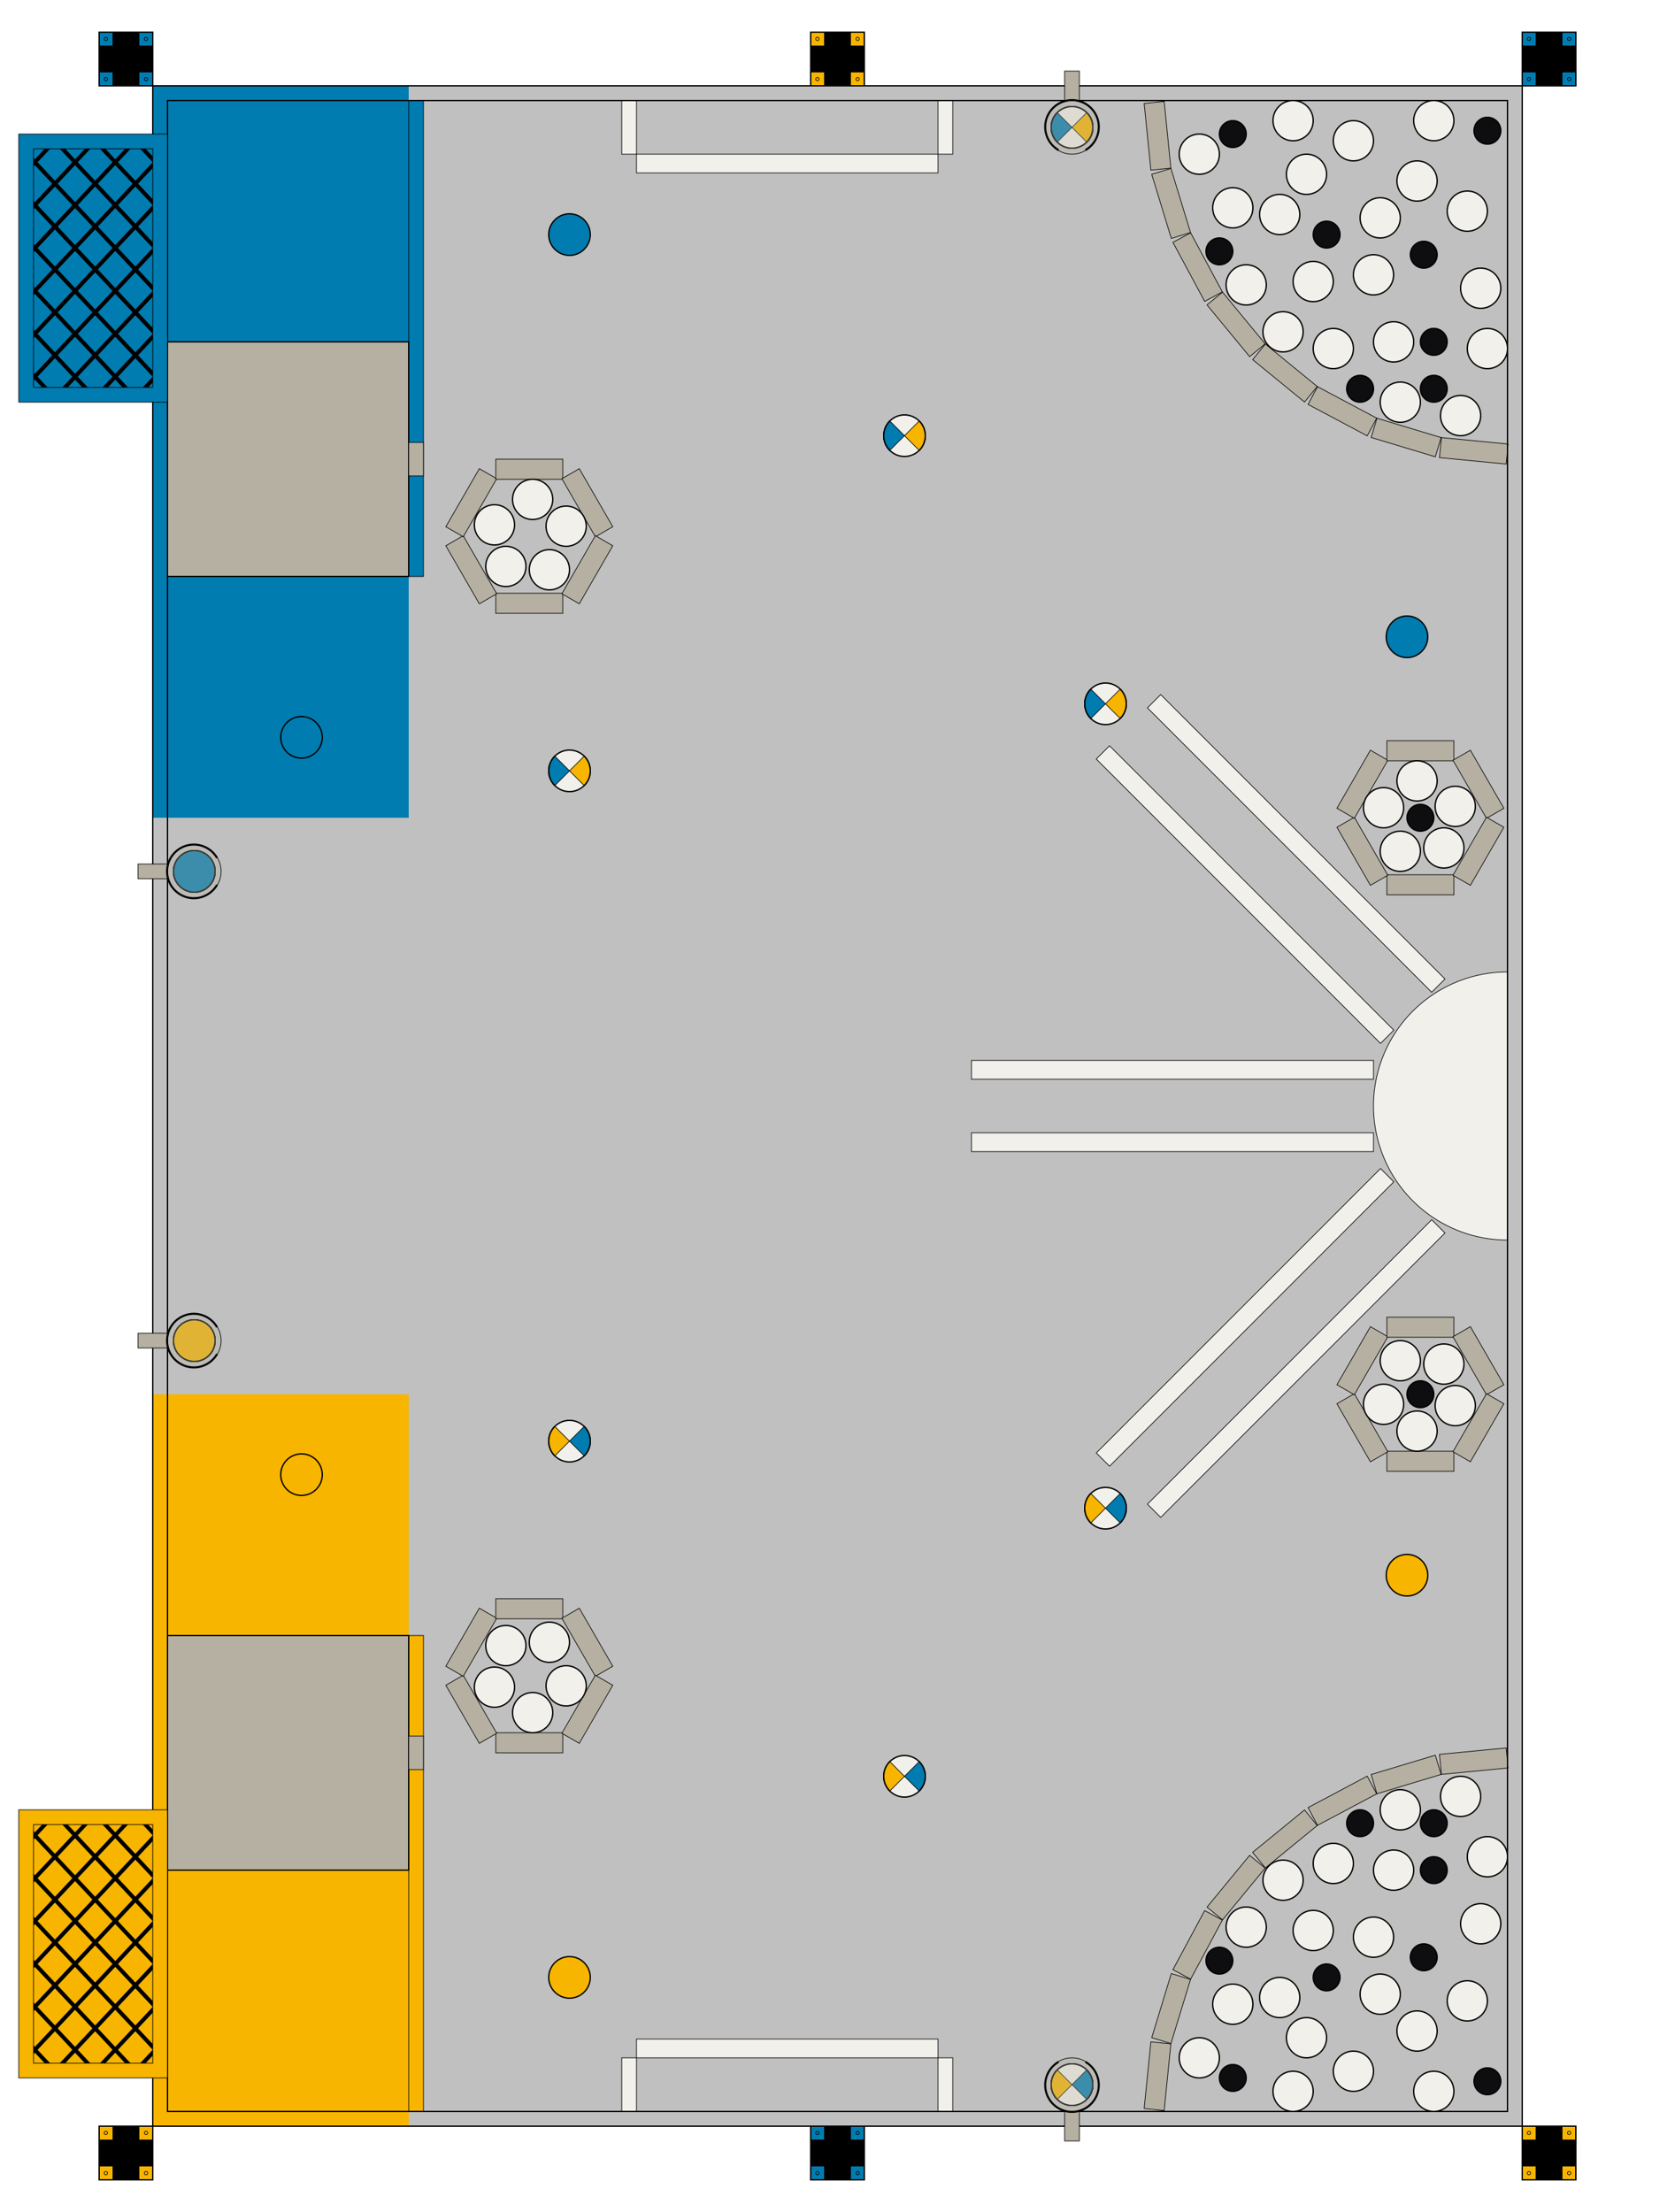 <svg version="1.1"
	xmlns:xlink="http://www.w3.org/1999/xlink"
	xmlns="http://www.w3.org/2000/svg"
	width="2500" height="3300"
	viewBox="-1250 -1650 2500 3300">

	<!--
		Copyright (c) 2016-2017, Roboterclub Aachen e.V.
		All rights reserved.

		Redistribution and use in source and binary forms, with or without
		modification, are permitted provided that the following conditions are met:

		 * Redistributions of source code must retain the above copyright
		   notice, this list of conditions and the following disclaimer.
		 * Redistributions in binary form must reproduce the above copyright
		   notice, this list of conditions and the following disclaimer in the
		   documentation and/or other materials provided with the distribution.
		 * Neither the name of the Roboterclub Aachen e.V. nor the
		   names of its contributors may be used to endorse or promote products
		   derived from this software without specific prior written permission.

		THIS SOFTWARE IS PROVIDED BY ROBOTERCLUB AACHEN E.V. ''AS IS'' AND ANY
		EXPRESS OR IMPLIED WARRANTIES, INCLUDING, BUT NOT LIMITED TO, THE IMPLIED
		WARRANTIES OF MERCHANTABILITY AND FITNESS FOR A PARTICULAR PURPOSE ARE
		DISCLAIMED. IN NO EVENT SHALL ROBOTERCLUB AACHEN E.V. BE LIABLE FOR ANY
		DIRECT, INDIRECT, INCIDENTAL, SPECIAL, EXEMPLARY, OR CONSEQUENTIAL DAMAGES
		(INCLUDING, BUT NOT LIMITED TO, PROCUREMENT OF SUBSTITUTE GOODS OR SERVICES;
		LOSS OF USE, DATA, OR PROFITS; OR BUSINESS INTERRUPTION) HOWEVER CAUSED AND
		ON ANY THEORY OF LIABILITY, WHETHER IN CONTRACT, STRICT LIABILITY, OR TORT
		(INCLUDING NEGLIGENCE OR OTHERWISE) ARISING IN ANY WAY OUT OF THE USE OF THIS
		SOFTWARE, EVEN IF ADVISED OF THE POSSIBILITY OF SUCH DAMAGE.
	-->

	<title>Eurobot 2017 Game Arena</title>

	<!-- The official eurobot colors are:
		- sky blue:			RAL5015		#007cb0
		- traffic yellow:	RAL1023		#f7b500
		- titanium:			RAL????		#0f0f0f
		- dark black:		RAL9005		#0e0e10
		- traffic white:	RAL9016		#f1f0ea
		- pebble gray:		RAL7032		#b5b0a1
		- playing floor:	RAL????		#8f8f8f

		The colors are hardcoded since this significantly speeds up drawing.
	-->
	<defs>
		<!-- beacons are always the same -->
		<g id="beacon" z="350">
			<!-- drawn so that the origin is in the middle of the beacon -->
			<rect x="-40" y="-40" width="80" height="80" fill="black"/>
			<!-- the small gray squares in the corners -->
			<rect x="-40" y="-40" width="20" height="20"/>
			<rect x="20" y="-40" width="20" height="20"/>
			<rect x="20" y="20" width="20" height="20"/>
			<rect x="-40" y="20" width="20" height="20"/>
			<!-- the small screws -->
			<circle cx="-30" cy="-30" r="2.5" stroke="black" stroke-width="1" fill-opacity="0"/>
			<circle cx="30" cy="-30" r="2.5" stroke="black" stroke-width="1" fill-opacity="0"/>
			<circle cx="-30" cy="30" r="2.5" stroke="black" stroke-width="1" fill-opacity="0"/>
			<circle cx="30" cy="30" r="2.5" stroke="black" stroke-width="1" fill-opacity="0"/>

			<!-- the border -->
			<rect x="-40" y="-40" width="80" height="80" stroke="black" stroke-width="2" fill-opacity="0"/>
		</g>

		<!-- the start areas -->
		<g id="start-area">
			<rect x="-1022" y="-1522" width="382" height="1092"/>
			<rect x="-640" y="-1500" width="22" height="710" zheight="22" stroke="black" stroke-width="1"/>
			<!-- Seesaw -->
			<rect x="-1000" y="-1140" width="360" height="350" stroke="black" stroke-width="2" fill="#b5b0a1"/>
			<rect x="-640" y="-990" width="22" height="50" stroke="black" stroke-width="1" fill="#b5b0a1"/>
		</g>

		<!-- static game elements -->

		<!-- the moon base -->
		<g id="moon-base" fill="#f1f0ea" stroke="black" stroke-width="1">
			<rect x="150" y="-1500" width="22" height="80" zheight="22"/>
			<rect x="-322" y="-1500" width="22" height="80" zheight="22"/>
			<rect x="-300" y="-1420" width="450" height="28" zheight="28"/>
		</g>

		<!-- the lunar module -->
		<g id="lunar-storage-leg">
			<rect x="-800" y="-68" width="600" height="28" zheight="28"/>
			<rect x="-800" y="40" width="600" height="28" zheight="28"/>
		</g>
		<g id="lunar-storage" fill="#f1f0ea" stroke="black" stroke-width="1" transform="translate(1000,0)">
			<path zheight="70" d="
				M0,-200
				A200,200 0 0 0 0 200
				Z
				"/>
			<use xlink:href="#lunar-storage-leg" transform="rotate(0)"/>
			<use xlink:href="#lunar-storage-leg" transform="rotate(-45)"/>
			<use xlink:href="#lunar-storage-leg" transform="rotate(45)"/>
		</g>

		<!-- the small craters -->
		<rect id="crater-border-small" x="-50" y="85" width="100" height="30" zheight="4"/>
		<g id="crater-small" fill="#b5b0a1" stroke="black" stroke-width="1">
			<use xlink:href="#crater-border-small" transform="rotate(0)"/>
			<use xlink:href="#crater-border-small" transform="rotate(60)"/>
			<use xlink:href="#crater-border-small" transform="rotate(120)"/>
			<use xlink:href="#crater-border-small" transform="rotate(180)"/>
			<use xlink:href="#crater-border-small" transform="rotate(240)"/>
			<use xlink:href="#crater-border-small" transform="rotate(300)"/>
		</g>

		<!-- the big crater -->
		<rect id="crater-border-big" x="-50" y="510" width="100" height="30" zheight="4"/>
		<g id="crater-big" fill="#b5b0a1" stroke="black" stroke-width="1">
			<use xlink:href="#crater-border-big" transform="rotate(5.5)"/>
			<use xlink:href="#crater-border-big" transform="rotate(16.75)"/>
			<use xlink:href="#crater-border-big" transform="rotate(28)"/>
			<use xlink:href="#crater-border-big" transform="rotate(39.25)"/>
			<use xlink:href="#crater-border-big" transform="rotate(50.5)"/>
			<use xlink:href="#crater-border-big" transform="rotate(61.75)"/>
			<use xlink:href="#crater-border-big" transform="rotate(73)"/>
			<use xlink:href="#crater-border-big" transform="rotate(84.25)"/>
		</g>

		<!-- the rockets -->
		<g id="rocket" fill="#b5b0a1" stroke="black" stroke-width="1">
			<rect x="-44" y="-11" width="44" height="22" zheight="472"/>
			<!-- The top is removed to see whats left inside of the rockets -->
			<circle cx="40" cy="0" r="40" z="475" zheight="80" fill-opacity="0.33"/>
			<path zheight="475" stroke-width="3" fill-opacity="0" d="
				M74,20
				A40,40 0 1 1 74 -20
				"/>
		</g>

		<!-- the shuttle cargo bay -->
		<pattern id="net" x="1022" y="0" width="60" height="64" stroke="black" stroke-width="6" fill-opacity="0" patternUnits="userSpaceOnUse">
			<line x1="0" y1="0" x2="60" y2="64"/>
			<line x1="0" y1="64" x2="60" y2="0"/>
		</pattern>
		<g id="cargo-bay" stroke="black" stroke-width="1">
			<rect x="-1222" y="-1450" zheight="340" width="222" height="400"/>
			<rect x="-1200" y="-1428" width="178" height="356" stroke-width="1" fill="url(#net)"/>
		</g>

		<!-- mobile game elements: have a 2px border! -->

		<circle id="titanium-ore" cx="0" cy="0" r="30" zheight="60" stroke="black" stroke-width="2" fill="#f1f0ea"/>

		<circle id="moon-rock" cx="0" cy="0" r="20" zheight="40" stroke="black" stroke-width="2" fill="#0e0e10"/>

		<!-- lunar modules -->
		<circle id="lunar-module" cx="0" cy="0" r="31" zheight="100" stroke="black" stroke-width="2"/>
		<g id="lunar-module-poly-u" stroke="black" zheight="100" transform="rotate(45)">
			<circle cx="0" cy="0" r="31" fill="#f1f0ea"/>
			<path stroke-width="1" fill="#f7b500" d="
				M0,0
				L0,31.5
				A31.5,31.5 0 0 0 31.5 0
				Z
				"/>
			<path stroke-width="1" fill="#007cb0" d="
				M0,0
				L0,-31.5
				A31.5,31.5 0 0 0 -31.5 0
				Z
				"/>
			<circle cx="0" cy="0" r="31" stroke-width="2" fill-opacity="0"/>
		</g>
		<use id="lunar-module-poly-r" xlink:href="#lunar-module-poly-u" transform="rotate(-90)"/>
		<use id="lunar-module-poly-l" xlink:href="#lunar-module-poly-u" transform="rotate(90)"/>
		<use id="lunar-module-poly-d" xlink:href="#lunar-module-poly-u" transform="rotate(180)"/>

	</defs>

	<!-- Our internal coordinate system is:

		- the origin is in the center of the game area
		- x axis: goes from the rockets to the moon base from negative to positive (left to right)
		- y axis: goes from the blue to yellow start area from negative to positive (down to up)
	-->

	<!-- gray game area excluding border -->
	<rect x="-1022" y="-1522" width="2044" height="3044" fill="#C0C0C0"/>

	<use id="starting-area-ours"   xlink:href="#start-area" fill="#f7b500" transform="scale(1,-1)"/>
	<use id="starting-area-theirs" xlink:href="#start-area" fill="#007cb0"/>

	<!-- draw the beacons -->
	<g id="beacons">
		<!-- ordered -x=>+x -->
		<use x="-1062" y="-1562" id="beacon-theirs-1" xlink:href="#beacon" fill="#007cb0"/>
		<use x="0"     y="-1562" id="beacon-ours-2"   xlink:href="#beacon" fill="#f7b500"/>
		<use x="1062"  y="-1562" id="beacon-theirs-3" xlink:href="#beacon" fill="#007cb0"/>

		<use x="-1062" y="1562"  id="beacon-ours-1"   xlink:href="#beacon" fill="#f7b500"/>
		<use x="0"     y="1562"  id="beacon-theirs-2" xlink:href="#beacon" fill="#007cb0"/>
		<use x="1062"  y="1562"  id="beacon-ours-3"   xlink:href="#beacon" fill="#f7b500"/>
	</g>

	<!-- draw the moon bases -->
	<use id="moon-base-ours"   xlink:href="#moon-base" transform="scale(1,-1)"/>
	<use id="moon-base-theirs" xlink:href="#moon-base"/>

	<!-- draw the lunar lander -->
	<use id="lunar-lander" xlink:href="#lunar-storage"/>

	<!-- draw the small craters -->
	<use x="-460" y="-850" id="crater-2" xlink:href="#crater-small"/>
	<use x="870"  y="-430" id="crater-3" xlink:href="#crater-small"/>
	<use x="870"  y="430"  id="crater-4" xlink:href="#crater-small"/>
	<use x="-460" y="850"  id="crater-5" xlink:href="#crater-small"/>

	<!-- draw the big craters -->
	<use x="1000" y="-1500" id="crater-1" xlink:href="#crater-big"/>
	<use x="1000" y="-1500" id="crater-6" xlink:href="#crater-big" transform="scale(1,-1)"/>

	<!-- draw the borders of the game area -->
	<g fill-opacity="0" stroke="black" stroke-width="2">
		<rect x="-1022" y="-1522" width="2044" height="3044"/>
		<rect x="-1000" y="-1500" width="2000" height="3000"/>
	</g>

	<!-- mobile game elements -->

	<!-- all lunar modules -->
	<!-- identifiers ordered -z => +z then -y => +y -->
	<!-- Z layer 0 -->
	<!-- modules on their side -->
	<use x="350"   y="-1460" z="0"   id="lunar-module-1"        xlink:href="#lunar-module-poly-l"/>
	<use x="-400"  y="-1300" z="0"   id="lunar-module-theirs-1" xlink:href="#lunar-module" fill="#007cb0"/>
	<use x="100"   y="-1000" z="0"   id="lunar-module-2"        xlink:href="#lunar-module-poly-r"/>
	<use x="850"   y="-700"  z="0"   id="lunar-module-theirs-2" xlink:href="#lunar-module" fill="#007cb0"/>
	<use x="400"   y="-600"  z="0"   id="lunar-module-3"        xlink:href="#lunar-module-poly-r"/>
	<use x="-800"  y="-550"  z="0"   id="lunar-module-theirs-3" xlink:href="#lunar-module" fill="#007cb0"/>
	<use x="-400"  y="-500"  z="0"   id="lunar-module-4"        xlink:href="#lunar-module-poly-r"/>
	<use x="-960"  y="-350"  z="0"   id="lunar-module-theirs-4" xlink:href="#lunar-module" fill="#007cb0"/>

	<!-- modules on our side -->
	<use x="-960"  y="350"   z="0"   id="lunar-module-ours-1"   xlink:href="#lunar-module" fill="#f7b500"/>
	<use x="-400"  y="500"   z="0"   id="lunar-module-5"        xlink:href="#lunar-module-poly-l"/>
	<use x="-800"  y="550"   z="0"   id="lunar-module-ours-2"   xlink:href="#lunar-module" fill="#f7b500"/>
	<use x="400"   y="600"   z="0"   id="lunar-module-6"        xlink:href="#lunar-module-poly-l"/>
	<use x="850"   y="700"   z="0"   id="lunar-module-ours-3"   xlink:href="#lunar-module" fill="#f7b500"/>
	<use x="100"   y="1000"  z="0"   id="lunar-module-7"        xlink:href="#lunar-module-poly-l"/>
	<use x="-400"  y="1300"  z="0"   id="lunar-module-ours-4"   xlink:href="#lunar-module" fill="#f7b500"/>
	<use x="350"   y="1460"  z="0"   id="lunar-module-8"        xlink:href="#lunar-module-poly-r"/>

	<!-- Z layer 1 -->
	<use x="350"   y="-1460" z="100" id="lunar-module-9"        xlink:href="#lunar-module-poly-r"/>
	<use x="-960"  y="-350"  z="100" id="lunar-module-theirs-5" xlink:href="#lunar-module" fill="#007cb0"/>
	<use x="-960"  y="350"   z="100" id="lunar-module-ours-5"   xlink:href="#lunar-module" fill="#f7b500"/>
	<use x="350"   y="1460"  z="100" id="lunar-module-10"       xlink:href="#lunar-module-poly-l"/>
	<!-- Z layer 2 -->
	<use x="350"   y="-1460" z="200" id="lunar-module-11"       xlink:href="#lunar-module-poly-l"/>
	<use x="-960"  y="-350"  z="200" id="lunar-module-theirs-6" xlink:href="#lunar-module" fill="#007cb0"/>
	<use x="-960"  y="350"   z="200" id="lunar-module-ours-6"   xlink:href="#lunar-module" fill="#f7b500"/>
	<use x="350"   y="1460"  z="200" id="lunar-module-12"       xlink:href="#lunar-module-poly-r"/>
	<!-- Z layer 3 -->
	<use x="350"   y="-1460" z="300" id="lunar-module-13"       xlink:href="#lunar-module-poly-r"/>
	<use x="-960"  y="-350"  z="300" id="lunar-module-theirs-7" xlink:href="#lunar-module" fill="#007cb0"/>
	<use x="-960"  y="350"   z="300" id="lunar-module-ours-7"   xlink:href="#lunar-module" fill="#f7b500"/>
	<use x="350"   y="1460"  z="300" id="lunar-module-14"       xlink:href="#lunar-module-poly-l"/>

	<!-- all titanium ore -->
	<!-- identifiers ordered -y => +y -->
	<!-- crater 1 -->
	<use x="890"   y="-1470" id="titanium-ore-1"   xlink:href="#titanium-ore"/>
	<use x="680"   y="-1470" id="titanium-ore-2"   xlink:href="#titanium-ore"/>
	<use x="770"   y="-1440" id="titanium-ore-3"   xlink:href="#titanium-ore"/>
	<use x="540"   y="-1420" id="titanium-ore-4"   xlink:href="#titanium-ore"/>
	<use x="700"   y="-1390" id="titanium-ore-5"   xlink:href="#titanium-ore"/>
	<use x="865"   y="-1380" id="titanium-ore-6"   xlink:href="#titanium-ore"/>
	<use x="590"   y="-1340" id="titanium-ore-7"   xlink:href="#titanium-ore"/>
	<use x="940"   y="-1335" id="titanium-ore-8"   xlink:href="#titanium-ore"/>
	<use x="660"   y="-1330" id="titanium-ore-9"   xlink:href="#titanium-ore"/>
	<use x="810"   y="-1325" id="titanium-ore-10"  xlink:href="#titanium-ore"/>
	<use x="800"   y="-1240" id="titanium-ore-11"  xlink:href="#titanium-ore"/>
	<use x="710"   y="-1230" id="titanium-ore-12"  xlink:href="#titanium-ore"/>
	<use x="610"   y="-1225" id="titanium-ore-13"  xlink:href="#titanium-ore"/>
	<use x="960"   y="-1220" id="titanium-ore-14"  xlink:href="#titanium-ore"/>
	<use x="665"   y="-1155" id="titanium-ore-15"  xlink:href="#titanium-ore"/>
	<use x="830"   y="-1140" id="titanium-ore-16"  xlink:href="#titanium-ore"/>
	<use x="740"   y="-1130" id="titanium-ore-17"  xlink:href="#titanium-ore"/>
	<use x="970"   y="-1130" id="titanium-ore-18"  xlink:href="#titanium-ore"/>
	<use x="840"   y="-1050" id="titanium-ore-19"  xlink:href="#titanium-ore"/>
	<use x="930"   y="-1030" id="titanium-ore-20"  xlink:href="#titanium-ore"/>
	<!-- crater 2 -->
	<use x="-455"  y="-905"  id="titanium-ore-21"  xlink:href="#titanium-ore"/>
	<use x="-512"  y="-867"  id="titanium-ore-22"  xlink:href="#titanium-ore"/>
	<use x="-405"  y="-865"  id="titanium-ore-23"  xlink:href="#titanium-ore"/>
	<use x="-495"  y="-805"  id="titanium-ore-24"  xlink:href="#titanium-ore"/>
	<use x="-430"  y="-800"  id="titanium-ore-25"  xlink:href="#titanium-ore"/>
	<!-- crater 3 -->
	<use x="865"   y="-485"  id="titanium-ore-26"  xlink:href="#titanium-ore"/>
	<use x="922"   y="-447"  id="titanium-ore-27"  xlink:href="#titanium-ore"/>
	<use x="815"   y="-445"  id="titanium-ore-28"  xlink:href="#titanium-ore"/>
	<use x="905"   y="-385"  id="titanium-ore-29"  xlink:href="#titanium-ore"/>
	<use x="840"   y="-380"  id="titanium-ore-30"  xlink:href="#titanium-ore"/>
	<!-- crater 4 -->
	<use x="840"   y="380"   id="titanium-ore-31"  xlink:href="#titanium-ore"/>
	<use x="905"   y="385"   id="titanium-ore-32"  xlink:href="#titanium-ore"/>
	<use x="815"   y="445"   id="titanium-ore-33"  xlink:href="#titanium-ore"/>
	<use x="922"   y="447"   id="titanium-ore-34"  xlink:href="#titanium-ore"/>
	<use x="865"   y="485"   id="titanium-ore-35"  xlink:href="#titanium-ore"/>
	<!-- crater 5 -->
	<use x="-430"  y="800"   id="titanium-ore-36"  xlink:href="#titanium-ore"/>
	<use x="-495"  y="805"   id="titanium-ore-37"  xlink:href="#titanium-ore"/>
	<use x="-405"  y="865"   id="titanium-ore-38"  xlink:href="#titanium-ore"/>
	<use x="-512"  y="867"   id="titanium-ore-39"  xlink:href="#titanium-ore"/>
	<use x="-455"  y="905"   id="titanium-ore-40"  xlink:href="#titanium-ore"/>
	<!-- crater 6 -->
	<use x="930"   y="1030"  id="titanium-ore-41"  xlink:href="#titanium-ore"/>
	<use x="840"   y="1050"  id="titanium-ore-42"  xlink:href="#titanium-ore"/>
	<use x="970"   y="1120"  id="titanium-ore-43"  xlink:href="#titanium-ore"/>
	<use x="740"   y="1130"  id="titanium-ore-44"  xlink:href="#titanium-ore"/>
	<use x="830"   y="1140"  id="titanium-ore-45"  xlink:href="#titanium-ore"/>
	<use x="665"   y="1155"  id="titanium-ore-46"  xlink:href="#titanium-ore"/>
	<use x="960"   y="1220"  id="titanium-ore-47"  xlink:href="#titanium-ore"/>
	<use x="610"   y="1225"  id="titanium-ore-48"  xlink:href="#titanium-ore"/>
	<use x="710"   y="1230"  id="titanium-ore-49"  xlink:href="#titanium-ore"/>
	<use x="800"   y="1240"  id="titanium-ore-50"  xlink:href="#titanium-ore"/>
	<use x="810"   y="1325"  id="titanium-ore-51"  xlink:href="#titanium-ore"/>
	<use x="660"   y="1330"  id="titanium-ore-52"  xlink:href="#titanium-ore"/>
	<use x="940"   y="1335"  id="titanium-ore-53"  xlink:href="#titanium-ore"/>
	<use x="590"   y="1340"  id="titanium-ore-54"  xlink:href="#titanium-ore"/>
	<use x="865"   y="1380"  id="titanium-ore-55"  xlink:href="#titanium-ore"/>
	<use x="700"   y="1390"  id="titanium-ore-56"  xlink:href="#titanium-ore"/>
	<use x="540"   y="1420"  id="titanium-ore-57"  xlink:href="#titanium-ore"/>
	<use x="770"   y="1440"  id="titanium-ore-58"  xlink:href="#titanium-ore"/>
	<use x="680"   y="1470"  id="titanium-ore-59"  xlink:href="#titanium-ore"/>
	<use x="890"   y="1470"  id="titanium-ore-60"  xlink:href="#titanium-ore"/>

	<!-- all moon rock -->
	<!-- identifiers ordered -y => +y -->
	<!-- crater 1 -->
	<use x="970"   y="-1455" id="moon-rock-1"   xlink:href="#moon-rock"/>
	<use x="590"   y="-1450" id="moon-rock-2"   xlink:href="#moon-rock"/>
	<use x="730"   y="-1300" id="moon-rock-3"   xlink:href="#moon-rock"/>
	<use x="570"   y="-1275" id="moon-rock-4"   xlink:href="#moon-rock"/>
	<use x="875"   y="-1270" id="moon-rock-5"   xlink:href="#moon-rock"/>
	<use x="890"   y="-1140" id="moon-rock-6"   xlink:href="#moon-rock"/>
	<use x="890"   y="-1070" id="moon-rock-7"   xlink:href="#moon-rock"/>
	<use x="780"   y="-1070" id="moon-rock-8"   xlink:href="#moon-rock"/>
	<!-- crater 3 -->
	<use x="870"   y="-430"  id="moon-rock-9"   xlink:href="#moon-rock"/>
	<!-- crater 4 -->
	<use x="870"   y="430"   id="moon-rock-10"  xlink:href="#moon-rock"/>
	<!-- crater 6 -->
	<use x="780"   y="1070"  id="moon-rock-11"  xlink:href="#moon-rock"/>
	<use x="890"   y="1070"  id="moon-rock-12"  xlink:href="#moon-rock"/>
	<use x="890"   y="1140"  id="moon-rock-13"  xlink:href="#moon-rock"/>
	<use x="875"   y="1270"  id="moon-rock-14"  xlink:href="#moon-rock"/>
	<use x="570"   y="1275"  id="moon-rock-15"  xlink:href="#moon-rock"/>
	<use x="730"   y="1300"  id="moon-rock-16"  xlink:href="#moon-rock"/>
	<use x="590"   y="1450"  id="moon-rock-17"  xlink:href="#moon-rock"/>
	<use x="970"   y="1455"  id="moon-rock-18"  xlink:href="#moon-rock"/>

	<!-- static game elements above mobile game elements -->
	<!-- draw the rockets -->
	<use y="350"  x="-1000" id="rocket-ours-1"   xlink:href="#rocket"/>
	<use y="-350" x="-1000" id="rocket-theirs-1" xlink:href="#rocket"/>
	<use id="rocket-ours-2"   transform="rotate(90) translate(-1500 -350)"  xlink:href="#rocket"/>
	<use id="rocket-theirs-2" transform="rotate(-90) translate(-1500 350)"  xlink:href="#rocket"/>

	<!-- draw the cargo bays -->
	<use id="cargo-bay-ours"   xlink:href="#cargo-bay" fill="#f7b500" transform="scale(1,-1)"/>
	<use id="cargo-bay-theirs" xlink:href="#cargo-bay" fill="#007cb0"/>

</svg>
